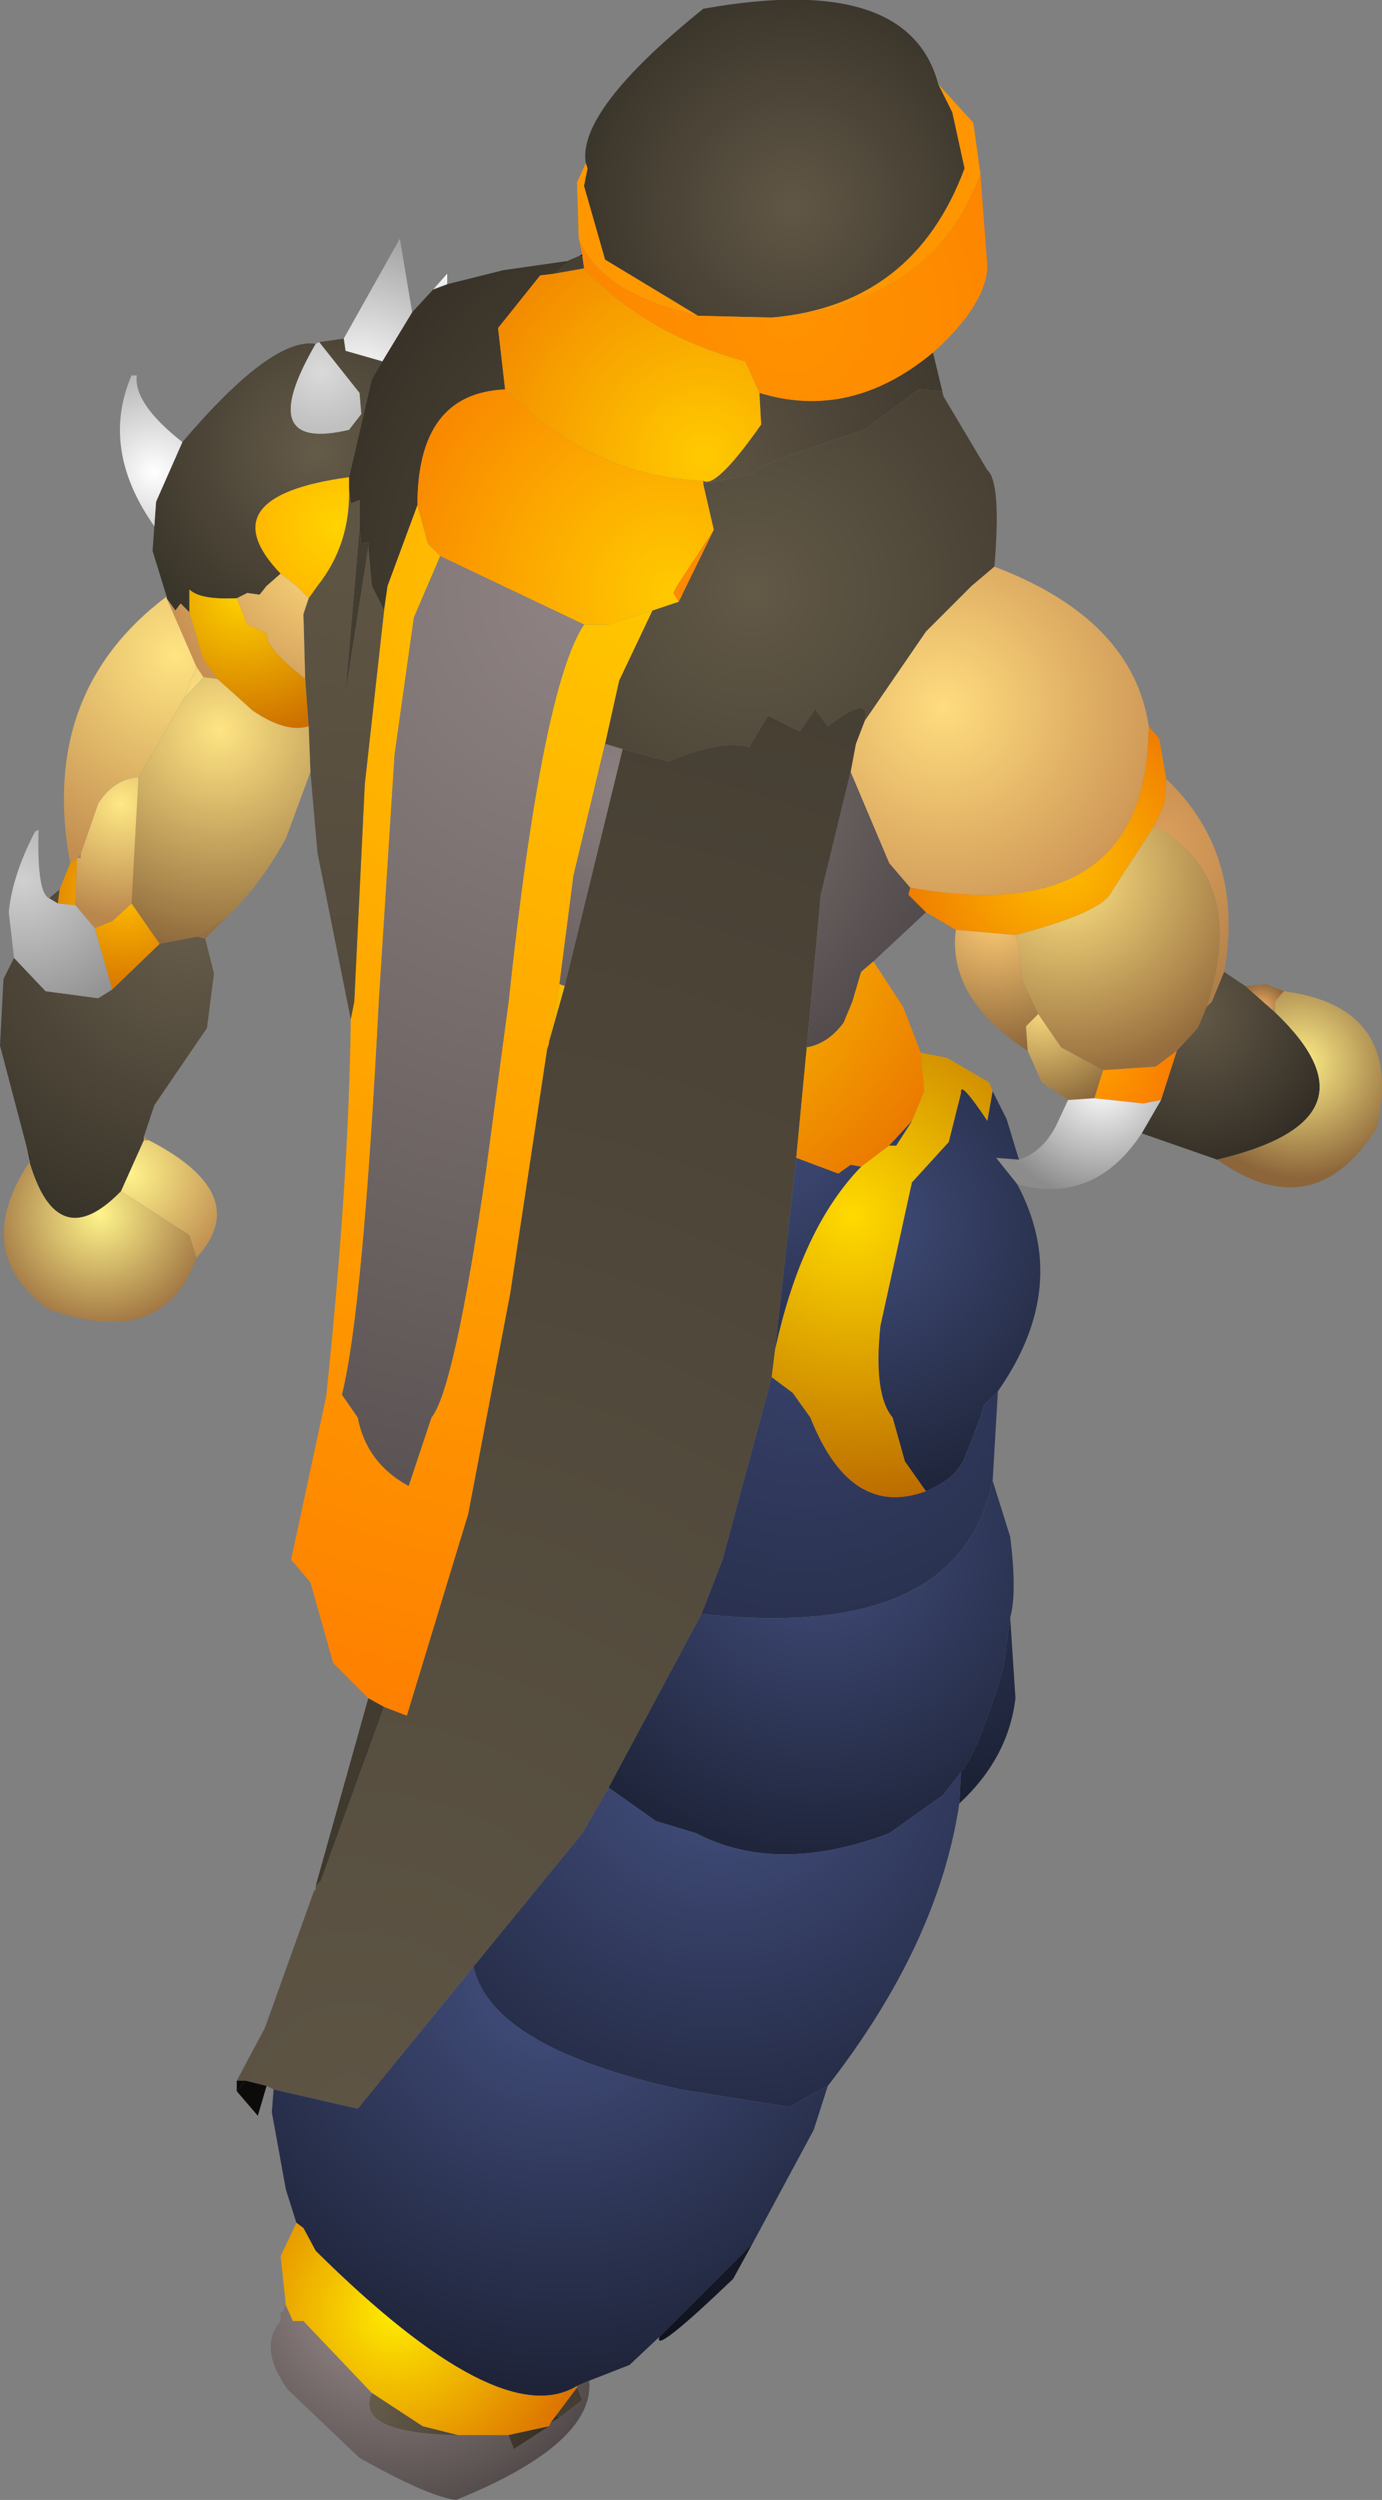 <?xml version="1.0" encoding="UTF-8" standalone="no"?>
<svg xmlns:ffdec="https://www.free-decompiler.com/flash" xmlns:xlink="http://www.w3.org/1999/xlink" ffdec:objectType="shape" height="71.25px" width="39.4px" xmlns="http://www.w3.org/2000/svg">
  <rect width="100%" height="100%" fill="#808080" stroke="none"/>
  <g transform="matrix(1.0, 0.0, 0.0, 1.0, 20.3, 57.6)">
    <path d="M-0.4 -48.6 L-3.05 -50.2 -3.65 -52.3 -3.55 -52.8 -3.6 -52.95 Q-3.85 -54.45 -0.25 -57.35 5.6 -58.4 6.45 -55.2 L6.85 -54.4 7.2 -52.8 Q5.75 -48.9 1.7 -48.55 L-0.35 -48.6 -0.4 -48.6" fill="url(#gradient0)" fill-rule="evenodd" stroke="none"/>
    <path d="M-3.6 -52.95 L-3.55 -52.8 -3.65 -52.3 -3.05 -50.2 -0.4 -48.6 Q-3.2 -49.25 -3.8 -50.8 L-3.85 -52.4 -3.6 -52.95 M1.7 -48.55 Q5.75 -48.9 7.2 -52.8 L6.85 -54.4 6.45 -55.2 7.45 -54.1 7.65 -52.65 Q6.3 -48.9 1.7 -48.55" fill="url(#gradient1)" fill-rule="evenodd" stroke="none"/>
    <path d="M-3.8 -50.8 Q-3.2 -49.25 -0.4 -48.6 L-0.35 -48.6 1.7 -48.55 Q6.3 -48.9 7.65 -52.65 L7.85 -50.0 Q7.8 -48.9 6.3 -47.55 3.95 -45.6 1.35 -46.4 L0.95 -47.3 Q-1.85 -48.05 -3.65 -49.95 L-3.7 -50.3 -3.7 -50.35 -3.8 -50.8" fill="url(#gradient2)" fill-rule="evenodd" stroke="none"/>
    <path d="M-3.8 -50.3 L-3.7 -50.35 -3.7 -50.3 -3.8 -50.3" fill="url(#gradient3)" fill-rule="evenodd" stroke="none"/>
    <path d="M-4.15 -50.15 L-3.8 -50.3 -3.7 -50.3 -3.65 -49.95 -4.5 -49.8 -4.2 -50.05 -4.15 -50.15 M1.35 -46.4 Q3.95 -45.6 6.3 -47.55 L6.6 -46.3 6.55 -46.45 5.9 -46.5 4.35 -45.35 Q0.95 -44.25 1.2 -44.1 L-0.25 -43.8 -0.25 -43.9 Q0.1 -43.65 1.4 -45.5 L1.35 -46.4" fill="url(#gradient4)" fill-rule="evenodd" stroke="none"/>
    <path d="M-4.2 -50.15 L-4.15 -50.15 -4.2 -50.05 -4.2 -50.15" fill="url(#gradient5)" fill-rule="evenodd" stroke="none"/>
    <path d="M-8.55 -48.7 L-7.95 -49.35 -7.55 -49.5 -5.95 -49.9 -4.2 -50.15 -4.2 -50.05 -4.5 -49.8 -4.9 -49.75 -6.1 -48.25 -5.9 -46.5 Q-8.4 -46.4 -8.4 -43.2 L-9.25 -40.9 -9.35 -40.2 -9.7 -40.9 -9.8 -42.0 -9.8 -42.15 -10.0 -42.1 -10.05 -42.55 -10.05 -43.35 -10.3 -43.25 -10.35 -43.7 -10.35 -44.0 -9.7 -46.8 -9.4 -47.3 -8.55 -48.7 M-0.25 -43.8 L1.2 -44.1 Q0.95 -44.25 4.35 -45.35 L5.9 -46.5 6.55 -46.45 6.6 -46.3 7.85 -44.2 Q8.25 -43.85 8.05 -41.45 L7.4 -40.9 6.1 -39.6 4.35 -37.05 Q4.55 -37.85 3.3 -36.9 L3.0 -37.3 2.95 -37.4 2.5 -36.75 1.6 -37.2 1.05 -36.3 Q0.35 -36.55 -1.25 -35.9 L-2.55 -36.25 -3.05 -36.4 -2.65 -38.2 -1.7 -40.2 -0.95 -40.45 0.05 -42.5 -0.25 -43.8" fill="url(#gradient6)" fill-rule="evenodd" stroke="none"/>
    <path d="M-7.95 -49.35 L-7.55 -49.8 -7.55 -49.5 -7.95 -49.35" fill="url(#gradient7)" fill-rule="evenodd" stroke="none"/>
    <path d="M-3.65 -49.95 Q-1.85 -48.05 0.95 -47.3 L1.35 -46.4 1.4 -45.5 Q0.1 -43.65 -0.25 -43.9 -3.4 -44.0 -5.9 -46.5 L-6.1 -48.25 -4.9 -49.75 -4.5 -49.8 -3.65 -49.95" fill="url(#gradient8)" fill-rule="evenodd" stroke="none"/>
    <path d="M-10.5 -47.95 L-8.9 -50.8 -8.55 -48.7 -9.4 -47.3 -10.45 -47.6 -10.5 -47.95" fill="url(#gradient9)" fill-rule="evenodd" stroke="none"/>
    <path d="M-10.5 -47.95 L-10.45 -47.6 -9.4 -47.3 -9.7 -46.8 -10.35 -44.0 Q-14.4 -43.45 -12.3 -41.25 L-12.7 -40.9 -12.9 -40.65 -13.25 -40.7 -13.55 -40.55 Q-14.6 -40.5 -14.9 -40.8 L-14.9 -40.15 -15.15 -40.4 -15.3 -40.2 -15.55 -40.55 -15.55 -40.6 -15.95 -41.9 -15.9 -42.6 -15.85 -43.3 -15.1 -45.0 Q-12.55 -48.0 -11.3 -47.8 -13.1 -44.7 -10.35 -45.35 L-10.0 -45.8 -10.05 -46.4 -11.2 -47.85 -10.5 -47.95" fill="url(#gradient10)" fill-rule="evenodd" stroke="none"/>
    <path d="M-11.2 -47.85 L-10.05 -46.4 -10.0 -45.8 -10.35 -45.35 Q-13.1 -44.7 -11.3 -47.8 L-11.2 -47.85" fill="url(#gradient11)" fill-rule="evenodd" stroke="none"/>
    <path d="M-15.1 -45.0 L-15.85 -43.3 -15.9 -42.6 Q-17.45 -44.8 -16.55 -46.9 L-16.4 -46.9 Q-16.5 -46.1 -15.1 -45.0" fill="url(#gradient12)" fill-rule="evenodd" stroke="none"/>
    <path d="M-5.9 -46.5 Q-3.4 -44.0 -0.25 -43.9 L-0.25 -43.8 0.05 -42.5 -1.0 -40.9 -1.1 -40.7 -0.95 -40.45 -1.7 -40.2 -2.95 -39.8 -3.65 -39.8 -7.75 -41.75 -8.1 -42.1 -8.4 -43.2 Q-8.4 -46.4 -5.9 -46.5" fill="url(#gradient13)" fill-rule="evenodd" stroke="none"/>
    <path d="M-1.7 -40.2 L-2.65 -38.2 -3.05 -36.4 -3.95 -32.65 -4.35 -29.55 -4.65 -27.9 -4.65 -27.85 -4.7 -27.7 -5.75 -20.75 -6.95 -14.45 -8.7 -8.7 -9.35 -8.95 -9.8 -9.2 -10.8 -10.2 -11.45 -12.5 -12.0 -13.15 -11.0 -17.8 Q-10.35 -24.0 -10.3 -28.55 L-10.2 -29.05 -9.9 -35.25 -9.35 -40.2 -9.25 -40.9 -8.4 -43.2 -8.1 -42.1 -7.75 -41.75 -8.5 -40.0 -9.05 -36.1 -9.5 -29.05 Q-9.95 -20.25 -10.55 -17.85 L-10.1 -17.2 Q-9.85 -15.9 -8.65 -15.25 L-8.0 -17.2 Q-7.35 -18.0 -6.45 -24.2 L-5.8 -29.05 Q-4.85 -38.0 -3.65 -39.8 L-2.95 -39.8 -1.7 -40.2" fill="url(#gradient14)" fill-rule="evenodd" stroke="none"/>
    <path d="M-10.35 -43.7 L-10.3 -43.25 -10.05 -43.35 -10.05 -42.55 -10.45 -37.85 -9.8 -42.0 -9.7 -40.9 -9.35 -40.2 -9.9 -35.25 -10.2 -29.05 -10.3 -28.55 -11.25 -33.3 -11.45 -35.6 -11.5 -36.9 -11.6 -38.25 -11.65 -40.1 -11.5 -40.55 -11.25 -40.9 Q-10.3 -42.1 -10.35 -43.7 M-9.35 -8.95 L-11.15 -4.0 -11.3 -3.85 -9.8 -9.2 -9.35 -8.95" fill="url(#gradient15)" fill-rule="evenodd" stroke="none"/>
    <path d="M-9.8 -42.0 L-10.45 -37.85 -10.05 -42.55 -10.0 -42.1 -9.8 -42.15 -9.8 -42.0" fill="url(#gradient16)" fill-rule="evenodd" stroke="none"/>
    <path d="M-12.3 -41.25 Q-14.4 -43.45 -10.35 -44.0 L-10.35 -43.7 Q-10.3 -42.1 -11.25 -40.9 L-11.5 -40.55 -11.85 -40.9 -12.3 -41.25" fill="url(#gradient17)" fill-rule="evenodd" stroke="none"/>
    <path d="M4.35 -37.05 L6.1 -39.6 7.4 -40.9 8.05 -41.45 Q12.0 -39.95 12.45 -36.9 12.4 -31.1 5.65 -32.3 L5.05 -33.0 3.95 -35.6 4.1 -36.4 4.35 -37.05" fill="url(#gradient18)" fill-rule="evenodd" stroke="none"/>
    <path d="M-2.55 -36.25 L-1.25 -35.9 Q0.35 -36.55 1.05 -36.3 L1.6 -37.2 2.5 -36.75 2.95 -37.4 3.0 -37.3 3.3 -36.9 Q4.55 -37.85 4.35 -37.05 L4.1 -36.4 3.95 -35.6 3.1 -32.1 2.7 -27.75 2.4 -24.6 1.8 -19.15 1.7 -18.35 0.3 -13.15 -0.3 -11.6 -2.95 -6.65 -3.7 -5.35 -6.8 -1.55 -10.1 2.5 -12.5 1.95 -12.7 1.85 -13.3 1.7 -13.55 1.7 -12.75 0.2 -11.35 -3.7 -11.3 -3.75 -11.3 -3.85 -11.15 -4.0 -9.35 -8.95 -8.7 -8.7 -6.95 -14.45 -5.75 -20.75 -4.7 -27.7 -4.65 -27.85 -4.65 -27.9 -4.2 -29.5 -2.55 -36.25" fill="url(#gradient19)" fill-rule="evenodd" stroke="none"/>
    <path d="M-3.05 -36.4 L-2.55 -36.25 -4.2 -29.5 -4.35 -29.55 -3.95 -32.65 -3.05 -36.4 M3.95 -35.6 L5.05 -33.0 5.65 -32.3 5.6 -32.1 6.1 -31.6 4.6 -30.2 4.25 -29.9 4.0 -29.05 3.75 -28.45 Q3.3 -27.85 2.7 -27.75 L3.1 -32.1 3.95 -35.6" fill="url(#gradient20)" fill-rule="evenodd" stroke="none"/>
    <path d="M0.05 -42.5 L-0.95 -40.45 -1.1 -40.7 -1.0 -40.9 0.05 -42.5" fill="url(#gradient21)" fill-rule="evenodd" stroke="none"/>
    <path d="M-15.55 -40.55 L-15.3 -40.2 -15.15 -40.4 -14.9 -40.15 -14.5 -38.8 -14.1 -38.25 -14.5 -38.3 -14.7 -38.6 -15.55 -40.55 M-13.55 -40.55 L-13.25 -40.7 -12.9 -40.65 -12.7 -40.9 -12.3 -41.25 -11.85 -40.9 -11.5 -40.55 -11.65 -40.1 -11.6 -38.25 Q-12.75 -39.15 -12.7 -39.55 L-13.25 -39.8 -13.55 -40.55" fill="url(#gradient22)" fill-rule="evenodd" stroke="none"/>
    <path d="M-14.9 -40.15 L-14.9 -40.8 Q-14.6 -40.5 -13.55 -40.55 L-13.25 -39.8 -12.7 -39.55 Q-12.75 -39.15 -11.6 -38.25 L-11.5 -36.9 Q-12.15 -36.7 -13.1 -37.35 L-14.1 -38.25 -14.5 -38.8 -14.9 -40.15" fill="url(#gradient23)" fill-rule="evenodd" stroke="none"/>
    <path d="M-15.55 -40.6 L-15.55 -40.55 -14.7 -38.6 -15.05 -37.7 -16.35 -35.45 Q-17.05 -35.4 -17.5 -34.7 L-18.0 -33.25 -18.1 -33.15 -18.3 -33.0 Q-19.2 -37.85 -15.55 -40.6" fill="url(#gradient24)" fill-rule="evenodd" stroke="none"/>
    <path d="M-7.75 -41.75 L-3.65 -39.8 Q-4.85 -38.0 -5.8 -29.05 L-6.45 -24.2 Q-7.35 -18.0 -8.0 -17.2 L-8.65 -15.25 Q-9.85 -15.9 -10.1 -17.2 L-10.55 -17.85 Q-9.95 -20.25 -9.5 -29.05 L-9.05 -36.1 -8.5 -40.0 -7.75 -41.75" fill="url(#gradient25)" fill-rule="evenodd" stroke="none"/>
    <path d="M-13.8 -31.5 L-14.45 -30.85 -14.7 -30.9 -13.8 -31.5 M-15.05 -37.7 L-14.7 -38.6 -14.5 -38.3 -15.05 -37.7" fill="url(#gradient26)" fill-rule="evenodd" stroke="none"/>
    <path d="M-11.5 -36.9 L-11.45 -35.6 -12.15 -33.7 Q-12.9 -32.35 -13.8 -31.5 L-14.7 -30.9 -15.75 -30.7 -16.55 -31.85 -16.35 -35.45 -15.05 -37.7 -14.5 -38.3 -14.1 -38.25 -13.1 -37.35 Q-12.15 -36.7 -11.5 -36.9" fill="url(#gradient27)" fill-rule="evenodd" stroke="none"/>
    <path d="M5.65 -32.3 Q12.4 -31.1 12.45 -36.9 L12.75 -36.55 12.95 -35.4 12.9 -34.7 12.6 -34.05 11.4 -32.2 Q11.15 -31.6 8.65 -30.95 L6.95 -31.1 6.1 -31.6 5.6 -32.1 5.65 -32.3" fill="url(#gradient28)" fill-rule="evenodd" stroke="none"/>
    <path d="M2.7 -27.75 Q3.3 -27.85 3.75 -28.45 L4.0 -29.05 4.25 -29.9 4.6 -30.2 5.45 -28.9 5.95 -27.6 6.05 -26.5 5.7 -25.65 5.05 -24.95 4.25 -24.35 3.95 -24.4 3.6 -24.15 2.4 -24.6 2.7 -27.75 M-4.35 -29.55 L-4.2 -29.5 -4.65 -27.9 -4.35 -29.55" fill="url(#gradient29)" fill-rule="evenodd" stroke="none"/>
    <path d="M-14.45 -30.85 L-14.2 -29.85 -14.4 -28.3 -15.9 -26.1 -16.2 -25.2 -16.2 -25.1 -16.85 -23.65 Q-18.65 -21.8 -19.45 -24.45 L-19.4 -24.6 -19.55 -24.95 -20.3 -27.8 -20.2 -29.7 -19.9 -30.3 -19.0 -29.35 -17.5 -29.15 -17.1 -29.4 -15.75 -30.7 -14.7 -30.9 -14.45 -30.85 M-18.9 -32.0 L-18.6 -32.25 -18.65 -31.85 -18.9 -32.0" fill="url(#gradient30)" fill-rule="evenodd" stroke="none"/>
    <path d="M-18.6 -32.25 L-18.3 -33.0 -18.1 -33.15 -18.15 -31.8 -18.65 -31.85 -18.6 -32.25 M-17.6 -31.15 L-17.1 -31.35 -16.55 -31.85 -15.75 -30.7 -17.1 -29.4 -17.6 -31.15" fill="url(#gradient31)" fill-rule="evenodd" stroke="none"/>
    <path d="M-18.0 -33.25 L-17.5 -34.7 Q-17.05 -35.4 -16.35 -35.45 L-16.55 -31.85 -17.1 -31.35 -17.6 -31.15 -18.15 -31.8 -18.1 -33.15 -18.0 -33.15 -18.0 -33.25" fill="url(#gradient32)" fill-rule="evenodd" stroke="none"/>
    <path d="M-18.0 -33.25 L-18.0 -33.15 -18.1 -33.15 -18.0 -33.25" fill="url(#gradient33)" fill-rule="evenodd" stroke="none"/>
    <path d="M-19.9 -30.3 L-20.05 -31.6 Q-19.95 -32.65 -19.3 -33.9 L-19.2 -33.95 Q-19.25 -32.15 -18.9 -32.0 L-18.65 -31.85 -18.15 -31.8 -17.6 -31.15 -17.1 -29.4 -17.5 -29.15 -19.0 -29.35 -19.9 -30.3" fill="url(#gradient34)" fill-rule="evenodd" stroke="none"/>
    <path d="M-19.45 -24.5 L-19.55 -24.95 -19.4 -24.6 -19.45 -24.45 -19.45 -24.5" fill="url(#gradient35)" fill-rule="evenodd" stroke="none"/>
    <path d="M-16.2 -25.2 L-16.05 -25.1 -16.2 -25.1 -16.2 -25.2 M-14.7 -21.75 Q-15.65 -19.1 -18.95 -20.3 -21.15 -21.95 -19.45 -24.5 L-19.45 -24.45 Q-18.65 -21.8 -16.85 -23.65 L-14.9 -22.4 -14.7 -21.75" fill="url(#gradient36)" fill-rule="evenodd" stroke="none"/>
    <path d="M-16.05 -25.1 Q-13.05 -23.55 -14.7 -21.75 L-14.9 -22.4 -16.85 -23.65 -16.2 -25.1 -16.05 -25.1" fill="url(#gradient37)" fill-rule="evenodd" stroke="none"/>
    <path d="M12.6 -34.05 L12.9 -34.7 12.95 -35.4 Q15.2 -33.25 14.6 -29.9 L14.25 -29.05 14.1 -28.9 14.15 -29.05 Q15.25 -32.65 12.6 -34.05" fill="url(#gradient38)" fill-rule="evenodd" stroke="none"/>
    <path d="M8.65 -30.95 Q11.15 -31.6 11.4 -32.2 L12.6 -34.05 Q15.25 -32.65 14.15 -29.05 L14.1 -28.9 13.85 -28.3 13.25 -27.65 12.65 -27.2 11.15 -27.1 9.95 -27.75 9.3 -28.7 8.85 -29.65 8.75 -30.65 8.7 -30.7 8.7 -30.8 8.65 -30.9 8.65 -30.95" fill="url(#gradient39)" fill-rule="evenodd" stroke="none"/>
    <path d="M6.95 -31.1 L8.65 -30.95 8.65 -30.9 8.7 -30.8 8.7 -30.7 8.75 -30.65 8.85 -29.65 9.3 -28.7 8.95 -28.35 9.0 -27.65 Q6.7 -29.15 6.95 -31.1" fill="url(#gradient40)" fill-rule="evenodd" stroke="none"/>
    <path d="M12.25 -25.3 L12.8 -26.25 13.25 -27.65 13.85 -28.3 14.1 -28.9 14.25 -29.05 14.6 -29.9 15.2 -29.5 16.05 -28.75 Q19.25 -25.7 14.4 -24.55 L12.25 -25.3" fill="url(#gradient41)" fill-rule="evenodd" stroke="none"/>
    <path d="M16.3 -29.35 L16.05 -29.05 16.05 -28.75 15.2 -29.5 15.8 -29.55 16.3 -29.35" fill="url(#gradient42)" fill-rule="evenodd" stroke="none"/>
    <path d="M16.05 -28.75 L16.05 -29.05 16.3 -29.35 Q19.75 -28.9 18.95 -25.45 17.15 -22.6 14.4 -24.55 19.25 -25.7 16.05 -28.75" fill="url(#gradient43)" fill-rule="evenodd" stroke="none"/>
    <path d="M9.0 -27.65 L8.95 -28.35 9.3 -28.7 9.95 -27.75 11.15 -27.1 10.9 -26.3 10.15 -26.25 9.4 -26.75 9.0 -27.65" fill="url(#gradient44)" fill-rule="evenodd" stroke="none"/>
    <path d="M1.7 -18.35 L1.8 -19.15 Q2.55 -22.6 4.25 -24.35 L5.05 -24.95 5.25 -24.95 5.7 -25.65 6.05 -26.5 5.95 -27.6 6.7 -27.45 7.9 -26.75 8.0 -26.5 7.85 -25.65 Q7.05 -26.85 7.1 -26.45 L6.75 -25.05 5.7 -23.9 4.8 -19.8 Q4.6 -17.85 5.15 -17.2 L5.5 -15.95 6.1 -15.1 Q3.95 -14.3 2.8 -17.2 L2.3 -17.9 1.7 -18.35" fill="url(#gradient45)" fill-rule="evenodd" stroke="none"/>
    <path d="M1.8 -19.15 L2.4 -24.6 3.6 -24.15 3.95 -24.4 4.25 -24.35 Q2.55 -22.6 1.8 -19.15 M5.7 -25.65 L5.25 -24.95 5.05 -24.95 5.7 -25.65" fill="url(#gradient46)" fill-rule="evenodd" stroke="none"/>
    <path d="M10.9 -26.3 L11.15 -27.1 12.65 -27.2 13.25 -27.65 12.8 -26.25 12.3 -26.15 10.9 -26.3" fill="url(#gradient47)" fill-rule="evenodd" stroke="none"/>
    <path d="M10.15 -26.25 L10.9 -26.3 12.3 -26.15 12.8 -26.25 12.25 -25.3 Q10.9 -23.25 8.7 -23.85 L8.1 -24.6 8.75 -24.55 Q9.4 -24.75 9.8 -25.5 L10.15 -26.25" fill="url(#gradient48)" fill-rule="evenodd" stroke="none"/>
    <path d="M8.75 -24.55 L8.1 -24.6 8.7 -23.85 Q10.25 -20.95 8.15 -17.95 L7.75 -17.55 7.65 -17.2 7.2 -16.05 Q6.95 -15.45 6.1 -15.1 L5.5 -15.95 5.15 -17.2 Q4.6 -17.85 4.8 -19.8 L5.7 -23.9 6.75 -25.05 7.1 -26.45 Q7.05 -26.85 7.85 -25.65 L8.0 -26.5 8.4 -25.7 8.75 -24.55" fill="url(#gradient49)" fill-rule="evenodd" stroke="none"/>
    <path d="M-0.3 -11.6 L0.3 -13.15 1.7 -18.35 2.3 -17.9 2.8 -17.2 Q3.95 -14.3 6.1 -15.1 6.95 -15.45 7.2 -16.05 L7.65 -17.2 7.75 -17.55 8.15 -17.95 8.0 -15.4 Q7.05 -10.8 -0.3 -11.6" fill="url(#gradient50)" fill-rule="evenodd" stroke="none"/>
    <path d="M-2.95 -6.65 L-0.3 -11.6 Q7.05 -10.8 8.0 -15.4 L8.5 -13.8 Q8.7 -12.2 8.5 -11.5 L8.3 -10.05 Q7.6 -7.7 7.1 -7.1 L6.6 -6.45 5.05 -5.35 Q1.85 -4.15 -0.45 -5.35 L-1.6 -5.7 -2.95 -6.65" fill="url(#gradient51)" fill-rule="evenodd" stroke="none"/>
    <path d="M-6.8 -1.55 L-3.7 -5.35 -2.95 -6.65 -1.6 -5.7 -0.45 -5.35 Q1.85 -4.15 5.05 -5.35 L6.6 -6.45 7.1 -7.1 7.05 -6.2 Q6.45 -2.2 3.3 1.85 L2.2 2.45 -0.9 1.95 Q-6.3 0.75 -6.8 -1.55" fill="url(#gradient52)" fill-rule="evenodd" stroke="none"/>
    <path d="M-12.5 1.95 L-10.1 2.5 -6.8 -1.55 Q-6.3 0.75 -0.9 1.95 L2.2 2.45 3.3 1.85 2.9 3.1 1.15 6.35 -1.5 9.0 -2.35 9.8 -3.5 10.25 -3.85 10.4 Q-6.05 11.75 -11.3 6.55 L-11.65 5.9 -11.85 5.75 -12.15 4.8 -12.55 2.6 -12.5 1.95" fill="url(#gradient53)" fill-rule="evenodd" stroke="none"/>
    <path d="M-13.3 1.7 L-12.7 1.85 -12.95 2.7 -13.55 2.0 -13.3 1.7" fill="url(#gradient54)" fill-rule="evenodd" stroke="none"/>
    <path d="M-13.55 1.7 L-13.3 1.7 -13.55 2.0 -13.55 1.7" fill="url(#gradient55)" fill-rule="evenodd" stroke="none"/>
    <path d="M7.1 -7.1 Q7.6 -7.7 8.3 -10.05 L8.5 -11.5 8.65 -9.2 Q8.45 -7.5 7.05 -6.2 L7.1 -7.1" fill="url(#gradient56)" fill-rule="evenodd" stroke="none"/>
    <path d="M1.15 6.35 L0.6 7.35 Q-1.7 9.55 -1.5 9.0 L1.15 6.35" fill="url(#gradient57)" fill-rule="evenodd" stroke="none"/>
    <path d="M-3.5 10.25 Q-3.35 12.05 -7.3 13.65 -8.1 13.55 -10.05 12.45 L-12.1 10.5 Q-12.95 9.3 -12.3 8.55 L-12.3 8.45 -12.3 8.35 -12.3 8.3 -12.25 8.3 -12.15 8.1 -11.95 8.55 -11.65 8.55 -9.7 10.6 Q-10.2 11.75 -7.25 11.8 L-5.8 11.8 -5.65 12.2 -4.65 11.55 -4.6 11.45 -4.35 11.3 -3.7 10.8 -3.85 10.45 -3.85 10.4 -3.5 10.25" fill="url(#gradient58)" fill-rule="evenodd" stroke="none"/>
    <path d="M-12.15 8.1 L-12.3 6.7 -11.85 5.75 -11.65 5.9 -11.3 6.55 Q-6.05 11.75 -3.85 10.4 L-3.85 10.45 -4.45 11.25 -4.6 11.45 -4.65 11.55 -5.8 11.8 -7.25 11.8 -8.25 11.55 -9.7 10.6 -11.65 8.55 -11.95 8.55 -12.15 8.1" fill="url(#gradient59)" fill-rule="evenodd" stroke="none"/>
    <path d="M-4.45 11.25 L-3.85 10.45 -3.7 10.8 -4.35 11.3 -4.45 11.25" fill="url(#gradient60)" fill-rule="evenodd" stroke="none"/>
    <path d="M-5.8 11.8 L-4.65 11.55 -5.65 12.2 -5.8 11.8 M-4.6 11.45 L-4.45 11.25 -4.35 11.3 -4.6 11.45 M-9.7 10.6 L-8.25 11.55 -7.25 11.8 Q-10.2 11.75 -9.7 10.6" fill="url(#gradient61)" fill-rule="evenodd" stroke="none"/>
  </g>
  <defs>
    <radialGradient cx="0" cy="0" gradientTransform="matrix(0.008, 0.0, 0.0, 0.008, 2.3, -51.7)" gradientUnits="userSpaceOnUse" id="gradient0" r="819.2" spreadMethod="pad">
      <stop offset="0.0" stop-color="#615746"/>
      <stop offset="1.0" stop-color="#383329"/>
    </radialGradient>
    <radialGradient cx="0" cy="0" gradientTransform="matrix(0.013, 0.0, 0.0, 0.013, -1.65, -48.95)" gradientUnits="userSpaceOnUse" id="gradient1" r="819.2" spreadMethod="pad">
      <stop offset="0.0" stop-color="#ff9900"/>
      <stop offset="1.0" stop-color="#ff9500"/>
    </radialGradient>
    <radialGradient cx="0" cy="0" gradientTransform="matrix(0.008, 0.0, 0.0, 0.008, 2.2, -48.6)" gradientUnits="userSpaceOnUse" id="gradient2" r="819.2" spreadMethod="pad">
      <stop offset="0.0" stop-color="#ff9300"/>
      <stop offset="1.0" stop-color="#fd8600"/>
    </radialGradient>
    <radialGradient cx="0" cy="0" gradientTransform="matrix(0.005, 0.0, 0.0, 0.005, -3.7, -50.0)" gradientUnits="userSpaceOnUse" id="gradient3" r="819.2" spreadMethod="pad">
      <stop offset="0.0" stop-color="#331a00"/>
      <stop offset="1.0" stop-color="#331a00"/>
    </radialGradient>
    <radialGradient cx="0" cy="0" gradientTransform="matrix(0.01, 0.0, 0.0, 0.01, -1.2, -44.05)" gradientUnits="userSpaceOnUse" id="gradient4" r="819.2" spreadMethod="pad">
      <stop offset="0.0" stop-color="#625847"/>
      <stop offset="1.0" stop-color="#40392e"/>
    </radialGradient>
    <radialGradient cx="0" cy="0" gradientTransform="matrix(0.002, 0.0, 0.0, 0.002, -4.7, -49.9)" gradientUnits="userSpaceOnUse" id="gradient5" r="819.2" spreadMethod="pad">
      <stop offset="0.0" stop-color="#231f19"/>
      <stop offset="1.0" stop-color="#1b1814"/>
    </radialGradient>
    <radialGradient cx="0" cy="0" gradientTransform="matrix(0.015, 0.0, 0.0, 0.015, 1.15, -40.75)" gradientUnits="userSpaceOnUse" id="gradient6" r="819.2" spreadMethod="pad">
      <stop offset="0.0" stop-color="#625947"/>
      <stop offset="1.0" stop-color="#383228"/>
    </radialGradient>
    <radialGradient cx="0" cy="0" gradientTransform="matrix(0.002, 0.0, 0.0, 0.002, -7.65, -49.9)" gradientUnits="userSpaceOnUse" id="gradient7" r="819.2" spreadMethod="pad">
      <stop offset="0.0" stop-color="#ffffff"/>
      <stop offset="1.0" stop-color="#b3b3b3"/>
    </radialGradient>
    <radialGradient cx="0" cy="0" gradientTransform="matrix(0.009, 0.0, 0.0, 0.009, -0.25, -44.6)" gradientUnits="userSpaceOnUse" id="gradient8" r="819.2" spreadMethod="pad">
      <stop offset="0.0" stop-color="#ffca00"/>
      <stop offset="1.0" stop-color="#f28600"/>
    </radialGradient>
    <radialGradient cx="0" cy="0" gradientTransform="matrix(0.005, 0.0, 0.0, 0.005, -10.05, -46.7)" gradientUnits="userSpaceOnUse" id="gradient9" r="819.2" spreadMethod="pad">
      <stop offset="0.0" stop-color="#ffffff"/>
      <stop offset="1.0" stop-color="#a5a5a5"/>
    </radialGradient>
    <radialGradient cx="0" cy="0" gradientTransform="matrix(0.007, 0.0, 0.0, 0.007, -11.25, -44.75)" gradientUnits="userSpaceOnUse" id="gradient10" r="819.2" spreadMethod="pad">
      <stop offset="0.0" stop-color="#655b49"/>
      <stop offset="1.0" stop-color="#3a352a"/>
    </radialGradient>
    <radialGradient cx="0" cy="0" gradientTransform="matrix(0.002, 0.0, 0.0, 0.002, -11.15, -47.0)" gradientUnits="userSpaceOnUse" id="gradient11" r="819.2" spreadMethod="pad">
      <stop offset="0.0" stop-color="#dadada"/>
      <stop offset="1.0" stop-color="#c0c0c0"/>
    </radialGradient>
    <radialGradient cx="0" cy="0" gradientTransform="matrix(0.004, 0.0, 0.0, 0.004, -15.9, -44.15)" gradientUnits="userSpaceOnUse" id="gradient12" r="819.2" spreadMethod="pad">
      <stop offset="0.0" stop-color="#ffffff"/>
      <stop offset="1.0" stop-color="#ababab"/>
    </radialGradient>
    <radialGradient cx="0" cy="0" gradientTransform="matrix(0.01, 0.0, 0.0, 0.01, -1.2, -40.75)" gradientUnits="userSpaceOnUse" id="gradient13" r="819.2" spreadMethod="pad">
      <stop offset="0.0" stop-color="#ffc900"/>
      <stop offset="1.0" stop-color="#f98800"/>
    </radialGradient>
    <radialGradient cx="0" cy="0" gradientTransform="matrix(0.041, 0.0, 0.0, 0.041, -1.3, -41.35)" gradientUnits="userSpaceOnUse" id="gradient14" r="819.2" spreadMethod="pad">
      <stop offset="0.0" stop-color="#ffc800"/>
      <stop offset="1.0" stop-color="#fe7f00"/>
    </radialGradient>
    <radialGradient cx="0" cy="0" gradientTransform="matrix(0.053, 0.0, 0.0, 0.053, -10.0, -43.95)" gradientUnits="userSpaceOnUse" id="gradient15" r="819.2" spreadMethod="pad">
      <stop offset="0.0" stop-color="#605645"/>
      <stop offset="1.0" stop-color="#3b352b"/>
    </radialGradient>
    <radialGradient cx="0" cy="0" gradientTransform="matrix(0.008, 0.0, 0.0, 0.008, -9.7, -43.15)" gradientUnits="userSpaceOnUse" id="gradient16" r="819.2" spreadMethod="pad">
      <stop offset="0.0" stop-color="#443e32"/>
      <stop offset="1.0" stop-color="#423c30"/>
    </radialGradient>
    <radialGradient cx="0" cy="0" gradientTransform="matrix(0.004, 0.0, 0.0, 0.004, -10.7, -42.6)" gradientUnits="userSpaceOnUse" id="gradient17" r="819.2" spreadMethod="pad">
      <stop offset="0.0" stop-color="#ffd300"/>
      <stop offset="1.0" stop-color="#ffad00"/>
    </radialGradient>
    <radialGradient cx="0" cy="0" gradientTransform="matrix(0.008, 0.0, 0.0, 0.008, 6.6, -37.45)" gradientUnits="userSpaceOnUse" id="gradient18" r="819.2" spreadMethod="pad">
      <stop offset="0.0" stop-color="#ffdc7e"/>
      <stop offset="1.0" stop-color="#cc9455"/>
    </radialGradient>
    <radialGradient cx="0" cy="0" gradientTransform="matrix(0.054, 0.0, 0.0, 0.054, -10.3, 2.5)" gradientUnits="userSpaceOnUse" id="gradient19" r="819.2" spreadMethod="pad">
      <stop offset="0.0" stop-color="#5d5444"/>
      <stop offset="1.0" stop-color="#453e32"/>
    </radialGradient>
    <radialGradient cx="0" cy="0" gradientTransform="matrix(0.013, 0.0, 0.0, 0.013, -2.75, -35.35)" gradientUnits="userSpaceOnUse" id="gradient20" r="819.2" spreadMethod="pad">
      <stop offset="0.0" stop-color="#8c8080"/>
      <stop offset="1.0" stop-color="#4c4545"/>
    </radialGradient>
    <radialGradient cx="0" cy="0" gradientTransform="matrix(0.003, 0.0, 0.0, 0.003, -0.05, -42.65)" gradientUnits="userSpaceOnUse" id="gradient21" r="819.2" spreadMethod="pad">
      <stop offset="0.0" stop-color="#ff8a00"/>
      <stop offset="1.0" stop-color="#ff8900"/>
    </radialGradient>
    <radialGradient cx="0" cy="0" gradientTransform="matrix(0.006, 0.0, 0.0, 0.006, -10.9, -41.8)" gradientUnits="userSpaceOnUse" id="gradient22" r="819.2" spreadMethod="pad">
      <stop offset="0.0" stop-color="#ffdc7e"/>
      <stop offset="1.0" stop-color="#c78f52"/>
    </radialGradient>
    <radialGradient cx="0" cy="0" gradientTransform="matrix(0.005, 0.0, 0.0, 0.005, -13.4, -40.7)" gradientUnits="userSpaceOnUse" id="gradient23" r="819.2" spreadMethod="pad">
      <stop offset="0.0" stop-color="#ffd300"/>
      <stop offset="1.0" stop-color="#cd6f00"/>
    </radialGradient>
    <radialGradient cx="0" cy="0" gradientTransform="matrix(0.008, 0.0, 0.0, 0.008, -15.3, -38.95)" gradientUnits="userSpaceOnUse" id="gradient24" r="819.2" spreadMethod="pad">
      <stop offset="0.0" stop-color="#ffe482"/>
      <stop offset="1.0" stop-color="#c18b4f"/>
    </radialGradient>
    <radialGradient cx="0" cy="0" gradientTransform="matrix(0.032, 0.0, 0.0, 0.032, -3.35, -40.65)" gradientUnits="userSpaceOnUse" id="gradient25" r="819.2" spreadMethod="pad">
      <stop offset="0.0" stop-color="#8f8383"/>
      <stop offset="1.0" stop-color="#5b5353"/>
    </radialGradient>
    <radialGradient cx="0" cy="0" gradientTransform="matrix(0.009, 0.0, 0.0, 0.009, -14.45, -37.8)" gradientUnits="userSpaceOnUse" id="gradient26" r="819.2" spreadMethod="pad">
      <stop offset="0.0" stop-color="#ffe282"/>
      <stop offset="1.0" stop-color="#8c653a"/>
    </radialGradient>
    <radialGradient cx="0" cy="0" gradientTransform="matrix(0.008, 0.0, 0.0, 0.008, -14.05, -36.8)" gradientUnits="userSpaceOnUse" id="gradient27" r="819.2" spreadMethod="pad">
      <stop offset="0.0" stop-color="#ffe483"/>
      <stop offset="1.0" stop-color="#8a6439"/>
    </radialGradient>
    <radialGradient cx="0" cy="0" gradientTransform="matrix(0.006, 0.0, 0.0, 0.006, 9.9, -33.15)" gradientUnits="userSpaceOnUse" id="gradient28" r="819.2" spreadMethod="pad">
      <stop offset="0.0" stop-color="#ffbf00"/>
      <stop offset="1.0" stop-color="#ee7700"/>
    </radialGradient>
    <radialGradient cx="0" cy="0" gradientTransform="matrix(0.012, 0.0, 0.0, 0.012, -2.0, -31.65)" gradientUnits="userSpaceOnUse" id="gradient29" r="819.2" spreadMethod="pad">
      <stop offset="0.0" stop-color="#ffda00"/>
      <stop offset="1.0" stop-color="#eb7900"/>
    </radialGradient>
    <radialGradient cx="0" cy="0" gradientTransform="matrix(0.011, 0.0, 0.0, 0.011, -15.0, -31.1)" gradientUnits="userSpaceOnUse" id="gradient30" r="819.2" spreadMethod="pad">
      <stop offset="0.0" stop-color="#665c4a"/>
      <stop offset="1.0" stop-color="#373228"/>
    </radialGradient>
    <radialGradient cx="0" cy="0" gradientTransform="matrix(0.004, 0.0, 0.0, 0.004, -16.75, -32.15)" gradientUnits="userSpaceOnUse" id="gradient31" r="819.2" spreadMethod="pad">
      <stop offset="0.0" stop-color="#ffbe00"/>
      <stop offset="1.0" stop-color="#d06800"/>
    </radialGradient>
    <radialGradient cx="0" cy="0" gradientTransform="matrix(0.004, 0.0, 0.0, 0.004, -16.85, -34.7)" gradientUnits="userSpaceOnUse" id="gradient32" r="819.2" spreadMethod="pad">
      <stop offset="0.0" stop-color="#ffe885"/>
      <stop offset="1.0" stop-color="#b9864c"/>
    </radialGradient>
    <radialGradient cx="0" cy="0" gradientTransform="matrix(0.002, 0.0, 0.0, 0.002, -18.0, -33.6)" gradientUnits="userSpaceOnUse" id="gradient33" r="819.2" spreadMethod="pad">
      <stop offset="0.0" stop-color="#b3824a"/>
      <stop offset="1.0" stop-color="#9e7242"/>
    </radialGradient>
    <radialGradient cx="0" cy="0" gradientTransform="matrix(0.005, 0.0, 0.0, 0.005, -19.65, -32.5)" gradientUnits="userSpaceOnUse" id="gradient34" r="819.2" spreadMethod="pad">
      <stop offset="0.0" stop-color="#d0d0d0"/>
      <stop offset="1.0" stop-color="#909090"/>
    </radialGradient>
    <radialGradient cx="0" cy="0" gradientTransform="matrix(0.001, 0.0, 0.0, 0.001, -19.55, -24.95)" gradientUnits="userSpaceOnUse" id="gradient35" r="819.2" spreadMethod="pad">
      <stop offset="0.0" stop-color="#373228"/>
      <stop offset="1.0" stop-color="#312c24"/>
    </radialGradient>
    <radialGradient cx="0" cy="0" gradientTransform="matrix(0.004, 0.0, 0.0, 0.004, -17.45, -23.0)" gradientUnits="userSpaceOnUse" id="gradient36" r="819.2" spreadMethod="pad">
      <stop offset="0.0" stop-color="#fff48b"/>
      <stop offset="1.0" stop-color="#9f7342"/>
    </radialGradient>
    <radialGradient cx="0" cy="0" gradientTransform="matrix(0.004, 0.0, 0.0, 0.004, -16.6, -24.15)" gradientUnits="userSpaceOnUse" id="gradient37" r="819.2" spreadMethod="pad">
      <stop offset="0.0" stop-color="#fff38b"/>
      <stop offset="1.0" stop-color="#bb874d"/>
    </radialGradient>
    <radialGradient cx="0" cy="0" gradientTransform="matrix(0.006, 0.0, 0.0, 0.006, 12.5, -33.4)" gradientUnits="userSpaceOnUse" id="gradient38" r="819.2" spreadMethod="pad">
      <stop offset="0.0" stop-color="#e0a25d"/>
      <stop offset="1.0" stop-color="#aa7b46"/>
    </radialGradient>
    <radialGradient cx="0" cy="0" gradientTransform="matrix(0.007, 0.0, 0.0, 0.007, 10.1, -32.65)" gradientUnits="userSpaceOnUse" id="gradient39" r="819.2" spreadMethod="pad">
      <stop offset="0.0" stop-color="#ffe382"/>
      <stop offset="1.0" stop-color="#956c3d"/>
    </radialGradient>
    <radialGradient cx="0" cy="0" gradientTransform="matrix(0.005, 0.0, 0.0, 0.005, 8.05, -31.5)" gradientUnits="userSpaceOnUse" id="gradient40" r="819.2" spreadMethod="pad">
      <stop offset="0.0" stop-color="#ffcc75"/>
      <stop offset="1.0" stop-color="#876137"/>
    </radialGradient>
    <radialGradient cx="0" cy="0" gradientTransform="matrix(0.006, 0.0, 0.0, 0.006, 13.7, -28.7)" gradientUnits="userSpaceOnUse" id="gradient41" r="819.2" spreadMethod="pad">
      <stop offset="0.0" stop-color="#645a48"/>
      <stop offset="1.0" stop-color="#2d2821"/>
    </radialGradient>
    <radialGradient cx="0" cy="0" gradientTransform="matrix(0.001, 0.0, 0.0, 0.001, 15.65, -28.85)" gradientUnits="userSpaceOnUse" id="gradient42" r="819.2" spreadMethod="pad">
      <stop offset="0.0" stop-color="#f6b266"/>
      <stop offset="1.0" stop-color="#886238"/>
    </radialGradient>
    <radialGradient cx="0" cy="0" gradientTransform="matrix(0.004, 0.0, 0.0, 0.004, 16.75, -27.3)" gradientUnits="userSpaceOnUse" id="gradient43" r="819.2" spreadMethod="pad">
      <stop offset="0.0" stop-color="#ffef89"/>
      <stop offset="1.0" stop-color="#8c653a"/>
    </radialGradient>
    <radialGradient cx="0" cy="0" gradientTransform="matrix(0.004, 0.0, 0.0, 0.004, 9.4, -28.95)" gradientUnits="userSpaceOnUse" id="gradient44" r="819.2" spreadMethod="pad">
      <stop offset="0.0" stop-color="#ffe080"/>
      <stop offset="1.0" stop-color="#7f5c34"/>
    </radialGradient>
    <radialGradient cx="0" cy="0" gradientTransform="matrix(0.01, 0.0, 0.0, 0.01, 4.0, -22.95)" gradientUnits="userSpaceOnUse" id="gradient45" r="819.2" spreadMethod="pad">
      <stop offset="0.0" stop-color="#ffda00"/>
      <stop offset="1.0" stop-color="#bb6b00"/>
    </radialGradient>
    <radialGradient cx="0" cy="0" gradientTransform="matrix(0.008, 0.0, 0.0, 0.008, 1.35, -25.5)" gradientUnits="userSpaceOnUse" id="gradient46" r="819.2" spreadMethod="pad">
      <stop offset="0.0" stop-color="#404c79"/>
      <stop offset="1.0" stop-color="#29304d"/>
    </radialGradient>
    <radialGradient cx="0" cy="0" gradientTransform="matrix(0.003, 0.0, 0.0, 0.003, 10.8, -27.45)" gradientUnits="userSpaceOnUse" id="gradient47" r="819.2" spreadMethod="pad">
      <stop offset="0.0" stop-color="#ffa100"/>
      <stop offset="1.0" stop-color="#f87c00"/>
    </radialGradient>
    <radialGradient cx="0" cy="0" gradientTransform="matrix(0.004, 0.0, 0.0, 0.004, 11.1, -26.7)" gradientUnits="userSpaceOnUse" id="gradient48" r="819.2" spreadMethod="pad">
      <stop offset="0.0" stop-color="#ffffff"/>
      <stop offset="1.0" stop-color="#8c8c8c"/>
    </radialGradient>
    <radialGradient cx="0" cy="0" gradientTransform="matrix(0.01, 0.0, 0.0, 0.01, 4.25, -22.8)" gradientUnits="userSpaceOnUse" id="gradient49" r="819.2" spreadMethod="pad">
      <stop offset="0.0" stop-color="#414d7a"/>
      <stop offset="1.0" stop-color="#1d2337"/>
    </radialGradient>
    <radialGradient cx="0" cy="0" gradientTransform="matrix(0.012, 0.0, 0.0, 0.012, 2.65, -19.25)" gradientUnits="userSpaceOnUse" id="gradient50" r="819.2" spreadMethod="pad">
      <stop offset="0.0" stop-color="#374169"/>
      <stop offset="1.0" stop-color="#272e4a"/>
    </radialGradient>
    <radialGradient cx="0" cy="0" gradientTransform="matrix(0.012, 0.0, 0.0, 0.012, 3.0, -13.85)" gradientUnits="userSpaceOnUse" id="gradient51" r="819.2" spreadMethod="pad">
      <stop offset="0.0" stop-color="#424e7c"/>
      <stop offset="1.0" stop-color="#1c2236"/>
    </radialGradient>
    <radialGradient cx="0" cy="0" gradientTransform="matrix(0.014, 0.0, 0.0, 0.014, 0.2, -8.05)" gradientUnits="userSpaceOnUse" id="gradient52" r="819.2" spreadMethod="pad">
      <stop offset="0.0" stop-color="#455283"/>
      <stop offset="1.0" stop-color="#232942"/>
    </radialGradient>
    <radialGradient cx="0" cy="0" gradientTransform="matrix(0.015, 0.0, 0.0, 0.015, -4.3, -1.8)" gradientUnits="userSpaceOnUse" id="gradient53" r="819.2" spreadMethod="pad">
      <stop offset="0.0" stop-color="#455283"/>
      <stop offset="1.0" stop-color="#1e2338"/>
    </radialGradient>
    <radialGradient cx="0" cy="0" gradientTransform="matrix(0.009, 0.0, 0.0, 0.009, -13.55, 1.9)" gradientUnits="userSpaceOnUse" id="gradient54" r="819.2" spreadMethod="pad">
      <stop offset="0.0" stop-color="#0c0b09"/>
      <stop offset="1.0" stop-color="#0c0b09"/>
    </radialGradient>
    <radialGradient cx="0" cy="0" gradientTransform="matrix(0.009, 0.0, 0.0, 0.009, -13.6, 1.6)" gradientUnits="userSpaceOnUse" id="gradient55" r="819.2" spreadMethod="pad">
      <stop offset="0.0" stop-color="#0c0b09"/>
      <stop offset="1.0" stop-color="#0c0b09"/>
    </radialGradient>
    <radialGradient cx="0" cy="0" gradientTransform="matrix(0.006, 0.0, 0.0, 0.006, 7.25, -11.0)" gradientUnits="userSpaceOnUse" id="gradient56" r="819.2" spreadMethod="pad">
      <stop offset="0.0" stop-color="#272f4b"/>
      <stop offset="1.0" stop-color="#1a1f32"/>
    </radialGradient>
    <radialGradient cx="0" cy="0" gradientTransform="matrix(0.005, 0.0, 0.0, 0.005, 0.4, 7.05)" gradientUnits="userSpaceOnUse" id="gradient57" r="819.2" spreadMethod="pad">
      <stop offset="0.0" stop-color="#151928"/>
      <stop offset="1.0" stop-color="#0c0f18"/>
    </radialGradient>
    <radialGradient cx="0" cy="0" gradientTransform="matrix(0.008, 0.0, 0.0, 0.008, -9.1, 7.55)" gradientUnits="userSpaceOnUse" id="gradient58" r="819.2" spreadMethod="pad">
      <stop offset="0.0" stop-color="#a49595"/>
      <stop offset="1.0" stop-color="#524a4a"/>
    </radialGradient>
    <radialGradient cx="0" cy="0" gradientTransform="matrix(0.007, 0.0, 0.0, 0.007, -9.05, 8.3)" gradientUnits="userSpaceOnUse" id="gradient59" r="819.2" spreadMethod="pad">
      <stop offset="0.0" stop-color="#ffec00"/>
      <stop offset="1.0" stop-color="#db6e00"/>
    </radialGradient>
    <radialGradient cx="0" cy="0" gradientTransform="matrix(0.002, 0.0, 0.0, 0.002, -4.45, 11.2)" gradientUnits="userSpaceOnUse" id="gradient60" r="819.2" spreadMethod="pad">
      <stop offset="0.0" stop-color="#463f33"/>
      <stop offset="1.0" stop-color="#413b2f"/>
    </radialGradient>
    <radialGradient cx="0" cy="0" gradientTransform="matrix(0.007, 0.0, 0.0, 0.007, -10.3, 10.65)" gradientUnits="userSpaceOnUse" id="gradient61" r="819.2" spreadMethod="pad">
      <stop offset="0.0" stop-color="#6c614e"/>
      <stop offset="1.0" stop-color="#352f26"/>
    </radialGradient>
  </defs>
</svg>
